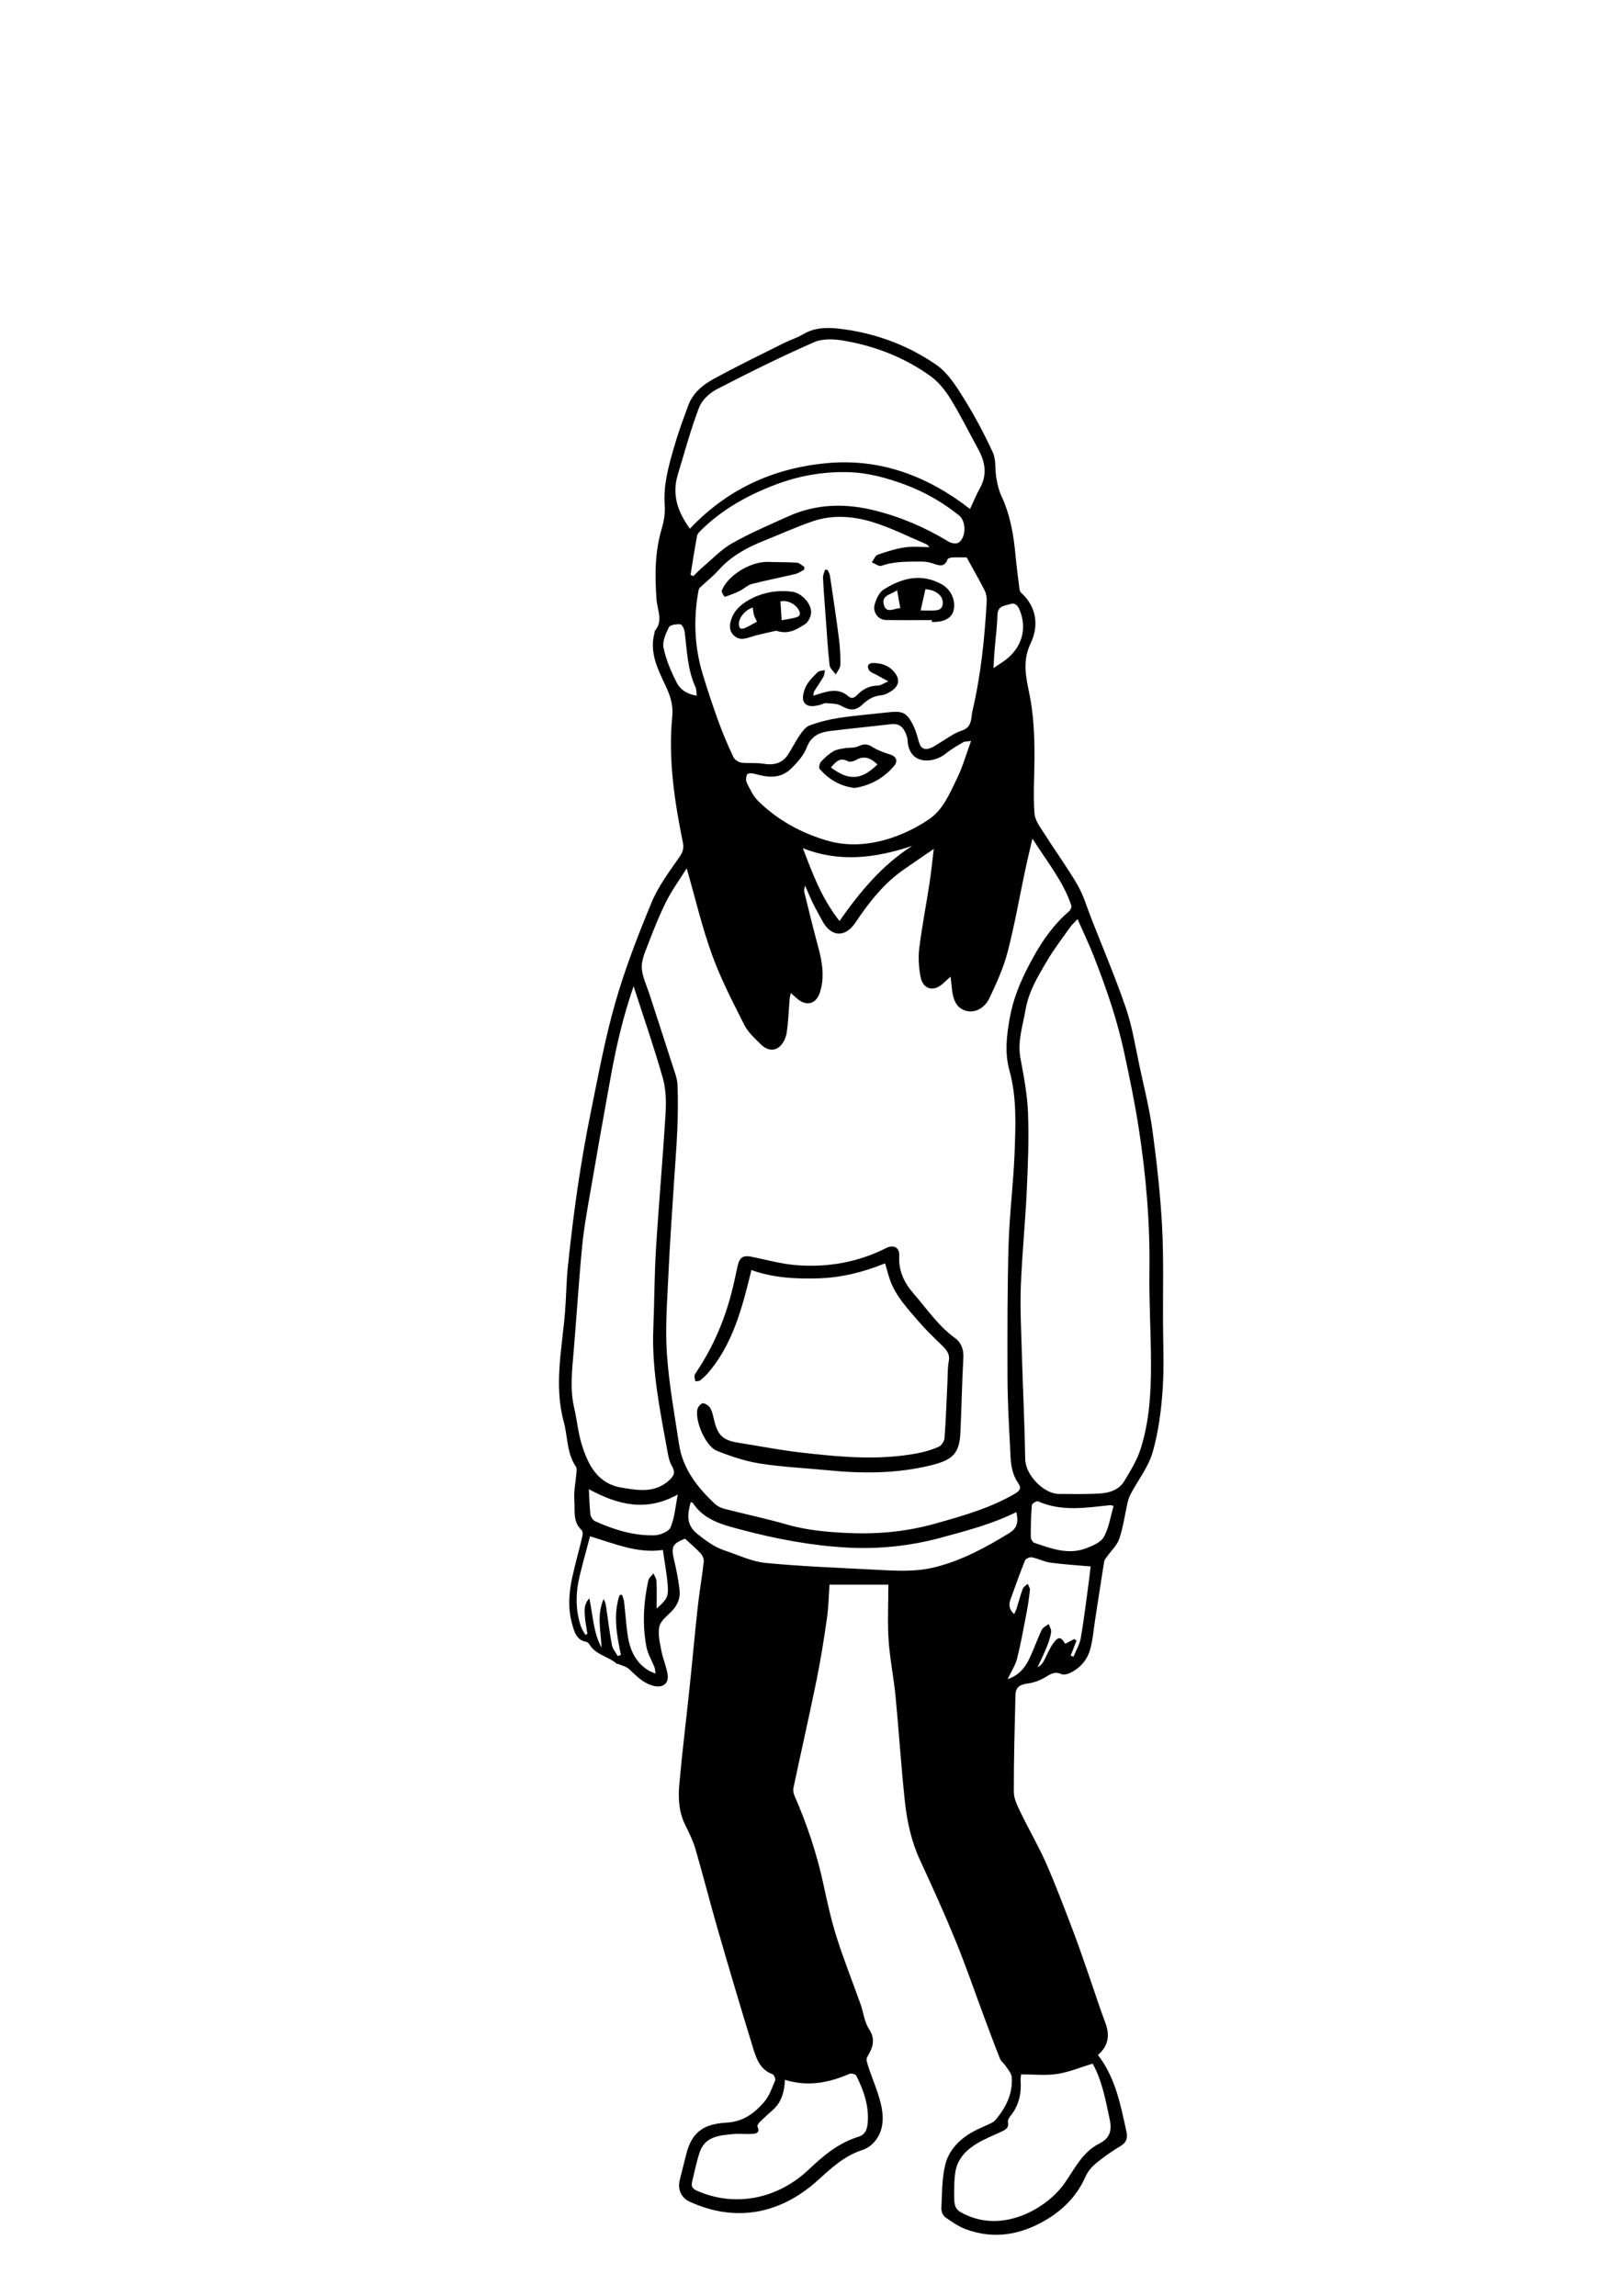 <svg width="325" height="462" viewBox="0 0 325 462" fill="none" xmlns="http://www.w3.org/2000/svg">
<path d="M220.952 413.515C224.51 418.18 225.518 423.601 226.685 428.962C226.933 430.102 226.761 431.073 225.614 431.767C224.161 432.646 222.74 433.598 221.398 434.638C220.194 435.57 219.093 436.521 218.411 438.07C216.728 441.899 213.877 444.765 210.228 446.865C205.206 449.756 199.959 450.622 194.448 448.619C192.93 448.067 191.534 447.101 190.203 446.155C189.745 445.829 189.409 444.973 189.439 444.381C189.588 441.45 189.526 438.439 190.215 435.621C190.942 432.643 193.122 430.43 195.859 428.931C196.945 428.337 198.109 427.885 199.226 427.343C199.586 427.168 199.984 426.98 200.237 426.687C202.395 424.185 203.841 421.358 203.6 417.97C203.545 417.191 202.833 416.441 202.364 415.716C202.032 415.204 201.453 414.815 201.237 414.272C200.095 411.403 199.024 408.506 197.946 405.612C196.086 400.622 194.369 395.575 192.352 390.65C190.105 385.161 187.661 379.749 185.168 374.366C183.425 370.603 182.542 366.626 182.105 362.58C181.34 355.502 180.899 348.39 180.214 341.303C179.852 337.554 179.076 333.839 178.824 330.086C178.581 326.48 178.771 322.845 178.771 318.873H166.931C166.78 320.958 166.741 323.33 166.409 325.66C165.82 329.797 165.168 333.933 164.334 338.027C162.858 345.273 161.215 352.484 159.681 359.718C159.573 360.227 159.665 360.86 159.876 361.343C162.392 367.077 164.364 372.978 165.691 379.105C166.467 382.686 167.242 386.286 168.346 389.773C169.79 394.339 171.576 398.796 173.181 403.312C173.769 404.969 173.943 406.868 174.87 408.288C176.29 410.463 175.598 412.117 174.487 413.99C174.237 414.413 174.537 415.24 174.73 415.833C175.62 418.564 176.846 421.222 177.402 424.015C177.891 426.478 177.71 429.129 175.811 431.17C175.209 431.817 174.365 432.374 173.525 432.645C169.87 433.826 167.225 436.344 164.447 438.846C157.274 445.307 148.244 447.42 138.742 443.017C137.079 442.246 136.348 440.57 136.777 438.751C137.192 436.988 137.67 435.241 138.106 433.483C139.3 428.657 141.996 427.388 146.3 427.125C149.626 426.922 151.825 425.218 153.758 422.998C154.8 421.802 155.351 420.155 155.99 418.655C156.122 418.345 155.764 417.491 155.457 417.382C153.024 416.517 152.242 414.369 151.599 412.283C149.132 404.288 146.76 396.263 144.433 388.227C142.885 382.882 141.526 377.483 139.97 372.141C139.484 370.472 138.713 368.869 137.928 367.309C136.614 364.697 136.455 361.892 136.7 359.119C137.271 352.635 138.08 346.171 138.759 339.695C139.33 334.247 139.815 328.789 140.415 323.344C140.748 320.32 141.28 317.318 141.621 314.295C141.683 313.754 141.397 313.025 141.02 312.614C140.046 311.556 138.932 310.628 137.845 309.622C135.263 310.66 135.014 311.266 135.686 314.078C136.15 316.019 136.528 317.993 136.759 319.974C136.947 321.583 136.342 323.005 135.192 324.208C134.265 325.179 132.947 326.138 132.693 327.298C132.358 328.822 132.788 330.558 133.091 332.165C133.403 333.819 134.138 335.403 134.357 337.062C134.591 338.827 133.345 339.675 131.583 339.258C129.503 338.765 128.118 337.306 126.645 335.907C126.08 335.371 125.187 335.179 124.439 334.84C124.352 334.801 124.198 334.867 124.138 334.813C122.497 333.347 120.042 333.061 118.742 331.091C118.56 330.815 118.3 330.446 118.025 330.396C115.989 330.026 115.595 328.438 115.133 326.792C114.222 323.544 114.5 320.32 115.222 317.112C115.822 314.443 116.568 311.807 117.199 309.144C117.293 308.748 117.275 308.109 117.03 307.883C115.211 306.203 115.74 303.932 115.581 301.913C115.437 300.084 115.86 298.212 116.005 296.357C116.037 295.951 116.102 295.434 115.901 295.141C114.022 292.401 114.267 289.105 113.448 286.092C111.441 278.71 113.105 271.389 113.703 264.044C113.955 260.959 113.962 257.851 114.286 254.776C114.837 249.536 115.452 244.3 116.225 239.089C116.984 233.974 117.852 228.869 118.888 223.803C120.399 216.42 121.75 208.976 123.826 201.746C125.801 194.866 128.406 188.14 131.157 181.522C132.507 178.275 134.721 175.361 136.746 172.436C137.414 171.471 137.651 170.673 137.434 169.61C135.727 161.222 134.449 152.754 135.283 144.203C135.576 141.199 134.452 139.059 133.307 136.638C131.933 133.733 130.798 130.709 131.709 127.375C131.749 127.226 131.718 127.029 131.805 126.925C133.503 124.902 132.272 122.75 132.118 120.636C131.765 115.816 131.769 111.03 133.181 106.32C133.627 104.833 133.885 103.191 133.767 101.655C133.457 97.622 134.537 93.848 135.615 90.078C136.438 87.197 137.474 84.372 138.514 81.559C139.402 79.154 141.327 77.519 143.435 76.356C148.14 73.761 152.991 71.428 157.797 69.016C159.038 68.393 160.403 67.992 161.587 67.281C164.182 65.723 166.989 65.874 169.753 66.25C176.516 67.171 182.838 69.556 188.414 73.406C190.684 74.974 192.359 77.604 193.869 80.023C196.078 83.558 198.056 87.263 199.798 91.05C200.486 92.546 200.202 94.468 200.499 96.171C200.715 97.416 200.997 98.697 201.528 99.831C203.319 103.65 203.991 107.704 204.372 111.847C204.58 114.103 204.888 116.35 205.17 118.599C205.199 118.827 205.305 119.099 205.468 119.247C208.677 122.153 209.06 126.009 207.419 129.419C205.723 132.944 206.434 136.179 207.112 139.419C208.035 143.832 208.193 148.236 208.174 152.685C208.158 156.36 207.893 160.052 208.177 163.702C208.293 165.188 209.47 166.645 210.331 168.01C212.484 171.419 214.877 174.683 216.887 178.171C218.086 180.253 218.757 182.641 219.643 184.901C221.995 190.904 224.533 196.844 226.606 202.942C227.891 206.724 228.5 210.741 229.344 214.666C230.268 218.964 231.349 223.247 231.937 227.593C232.795 233.942 233.507 240.33 233.852 246.725C234.193 253.071 234.015 259.445 234.041 265.807C234.06 270.458 234.293 275.127 233.962 279.755C233.661 283.962 233.111 288.235 231.945 292.269C231.094 295.211 229.049 297.804 227.57 300.571C227.267 301.138 227.05 301.77 226.906 302.399C226.353 304.812 226.036 307.299 225.25 309.63C224.8 310.962 223.609 312.041 222.764 313.243C222.544 313.555 222.254 313.882 222.197 314.235C221.572 318.113 220.992 321.999 220.388 325.88C220.065 327.962 219.927 330.103 219.324 332.102C218.734 334.056 217.37 335.637 215.481 336.577C214.918 336.857 214.065 337.102 213.572 336.873C212.164 336.219 211.283 336.973 210.188 337.604C209.165 338.193 207.965 338.616 206.796 338.777C205.162 339.003 204.388 339.524 204.35 341.138C204.197 347.623 203.999 354.11 204.021 360.596C204.026 361.969 204.751 363.403 205.376 364.697C207.032 368.13 208.975 371.433 210.508 374.918C212.475 379.391 214.194 383.975 215.94 388.541C217.099 391.573 218.129 394.655 219.199 397.721C220.269 400.79 221.243 403.895 222.396 406.932C223.34 409.419 223.173 411.583 220.952 413.515L220.952 413.515ZM138.192 174.732C136.833 176.906 135.24 179.079 134.05 181.453C132.596 184.354 131.418 187.401 130.245 190.433C129.698 191.846 129.053 193.399 129.153 194.84C129.274 196.589 130.123 198.291 130.678 200.006C132.232 204.81 133.812 209.605 135.349 214.415C135.755 215.687 136.282 216.986 136.337 218.291C136.465 221.329 136.423 224.381 136.296 227.421C136.137 231.189 135.814 234.949 135.578 238.713C135.207 244.649 134.775 250.582 134.509 256.523C134.273 261.794 133.843 267.1 134.199 272.343C134.614 278.467 135.727 284.548 136.651 290.631C137.402 295.582 140.331 299.307 143.863 302.612C144.37 303.086 145.082 303.441 145.76 303.616C149.953 304.695 154.201 305.577 158.358 306.777C162.577 307.996 166.922 308.336 171.22 308.507C176.995 308.737 182.75 308.146 188.394 306.544C193.875 304.989 199.327 303.464 204.286 300.547C205.25 299.979 205.577 299.395 204.924 298.472C203.258 296.117 203.382 293.369 203.241 290.706C203 286.168 202.76 281.624 202.747 277.082C202.722 268.183 202.709 259.28 202.969 250.387C203.149 244.2 203.956 238.032 204.18 231.844C204.379 226.364 204.63 220.803 203.149 215.456C202.121 211.747 202.585 208.212 203.255 204.595C204.066 200.214 205.884 196.288 208.055 192.405C209.978 188.965 212.193 185.898 215.172 183.347C215.449 183.11 215.686 182.504 215.581 182.189C213.927 177.232 210.575 173.248 207.871 168.891C207.858 168.871 207.774 168.895 207.723 168.899C207.255 170.937 206.759 172.969 206.324 175.014C205.153 180.522 204.199 186.086 202.781 191.529C201.942 194.75 200.546 197.861 199.097 200.875C198.073 203.002 196.03 203.949 194.218 203.35C192.335 202.727 191.799 200.975 191.58 199.159C191.486 198.376 191.411 197.59 191.297 196.53C190.639 197.122 190.216 197.482 189.815 197.866C187.928 199.669 185.715 199.117 185.245 196.553C184.903 194.695 184.755 192.72 184.985 190.855C185.525 186.492 186.373 182.168 187.04 177.819C187.38 175.605 187.6 173.371 187.913 170.827C185.662 172.372 183.751 173.665 181.858 174.984C177.797 177.815 174.835 181.647 172.111 185.698C170.074 188.728 167.218 188.555 165.488 185.313C164.855 184.126 164.18 182.959 163.589 181.751C163.026 180.598 162.546 179.404 162.03 178.228C161.806 178.765 161.782 179.233 161.89 179.667C162.798 183.323 163.682 186.985 164.668 190.62C165.494 193.666 165.987 196.705 164.97 199.786C164.212 202.079 162.199 202.55 160.377 200.917C160.022 200.599 159.66 200.289 159.141 199.835C159.021 200.42 158.93 200.709 158.906 201.004C158.711 203.325 158.659 205.668 158.284 207.959C158.121 208.959 157.519 210.124 156.74 210.732C155.607 211.615 154.183 211.211 153.193 210.234C151.948 209.004 150.552 207.764 149.784 206.244C147.437 201.601 145.028 196.941 143.265 192.064C141.242 186.464 139.884 180.623 138.192 174.732L138.192 174.732ZM216.843 184.945C216.207 185.631 215.741 186.034 215.396 186.523C213.796 188.789 212.089 190.998 210.685 193.382C208.878 196.45 207.004 199.531 206.39 203.138C205.84 206.378 204.715 209.524 205.351 212.935C206.031 216.579 206.737 220.264 206.875 223.952C207.069 229.149 206.867 234.37 206.624 239.571C206.325 245.959 205.681 252.332 205.433 258.721C205.267 263.005 205.486 267.307 205.611 271.599C205.825 278.945 206.184 286.288 206.315 293.636C206.372 296.903 210.136 300.606 213.068 300.626C215.846 300.644 218.631 300.701 221.4 300.528C223.286 300.41 225.177 299.794 226.221 298.079C227.48 296.011 228.789 293.883 229.522 291.603C231.325 285.993 231.637 280.13 231.625 274.28C231.612 268.121 231.215 261.96 231.308 255.805C231.453 246.1 230.622 236.482 229.14 226.917C228.357 221.867 227.316 216.852 226.241 211.854C225.569 208.729 224.725 205.629 223.759 202.581C222.685 199.195 221.449 195.856 220.161 192.545C219.194 190.059 218.032 187.649 216.843 184.945V184.945ZM187.051 110.092C186.78 109.838 186.627 109.599 186.412 109.508C182.806 107.982 179.283 106.181 175.557 105.044C171.646 103.851 167.497 103.537 163.511 104.908C160.2 106.047 157 107.509 153.742 108.807C150.304 110.177 147.124 111.906 144.605 114.727C143.48 115.987 142.12 117.036 140.886 118.201C140.717 118.361 140.602 118.63 140.559 118.866C139.542 124.449 139.727 129.992 141.346 135.436C142.342 138.783 143.463 142.098 144.654 145.381C145.515 147.755 146.524 150.081 147.6 152.365C147.843 152.88 148.604 153.384 149.184 153.462C150.633 153.655 152.142 153.441 153.578 153.682C155.615 154.025 157.318 153.677 158.513 151.935C159.359 150.701 159.985 149.317 160.839 148.09C161.4 147.283 162.068 146.304 162.908 145.989C164.808 145.276 166.821 144.774 168.831 144.467C171.99 143.983 175.185 143.741 178.363 143.377C181.394 143.03 182.31 143.165 183.624 145.661C184.189 146.734 184.553 147.933 184.862 149.114C185.242 150.565 185.95 151.056 187.327 150.505C187.941 150.26 188.485 149.84 189.064 149.505C190.537 148.652 191.928 147.538 193.513 147.03C194.958 146.566 195.303 145.699 195.483 144.485C195.551 144.027 195.584 143.56 195.689 143.11C197.383 135.836 198.158 128.441 198.563 121.001C198.603 120.263 198.461 119.426 198.13 118.774C196.981 116.515 195.711 114.317 194.526 112.165C193.496 112.165 192.528 112.133 191.564 112.183C191.251 112.2 190.754 112.358 190.674 112.574C190.101 114.119 189.087 113.862 187.894 113.437C187.134 113.167 186.291 112.997 185.487 113.004C182.76 113.029 180.022 112.91 177.365 113.864C176.872 114.041 176.088 113.412 175.438 113.156C175.833 112.625 176.123 111.8 176.641 111.617C178.426 110.988 180.267 110.426 182.133 110.141C183.684 109.904 185.3 110.092 187.051 110.092L187.051 110.092ZM138.837 106.389C146.348 98.435 155.59 94.221 166.288 93.208C177.16 92.179 186.657 95.786 195.212 102.424C195.913 100.927 196.468 99.535 197.193 98.238C198.699 95.545 198.272 92.987 196.876 90.433C195.021 87.041 193.31 83.562 191.286 80.275C190.224 78.548 188.854 76.832 187.226 75.665C182.038 71.947 176.161 69.651 169.889 68.566C167.92 68.225 165.562 68.096 163.817 68.862C157.2 71.765 150.713 74.982 144.292 78.302C142.822 79.063 141.257 80.494 140.689 81.981C139.002 86.397 137.774 90.991 136.395 95.524C135.163 99.576 136.415 103.075 138.837 106.389L138.837 106.389ZM127.506 198.454C125.414 204.502 124.035 210.454 122.938 216.473C121.538 224.155 120.18 231.845 118.855 239.54C118.216 243.252 117.52 246.968 117.158 250.712C116.47 257.817 116.034 264.945 115.432 272.058C115.113 275.825 114.676 279.572 115.551 283.331C116.125 285.799 116.346 288.365 117.098 290.77C118.367 294.824 120.3 298.561 125.04 299.346C128.295 299.885 131.648 300.541 134.589 297.947C135.726 296.944 135.927 296.229 135.193 294.962C134.741 294.182 134.528 293.227 134.365 292.322C132.868 284.046 131.124 275.801 131.474 267.306C131.693 261.994 131.68 256.669 132.007 251.365C132.567 242.28 133.382 233.211 133.931 224.125C134.075 221.747 134.031 219.222 133.39 216.958C131.655 210.829 129.553 204.803 127.506 198.454V198.454ZM219.885 415.262C217.344 416.029 215.082 416.993 212.728 417.342C210.381 417.689 207.943 417.418 205.489 417.418C205.446 417.825 205.355 418.183 205.381 418.533C205.579 421.207 205.069 423.666 203.338 425.804C203.066 426.14 202.765 426.664 202.838 427.029C203.073 428.219 202.32 428.578 201.49 428.967C199.857 429.731 198.159 430.395 196.621 431.321C194.498 432.598 192.742 434.338 192.287 436.885C191.99 438.55 192.026 440.286 192.02 441.99C192.012 444.423 192.461 444.86 194.731 445.844C202.361 449.151 210.769 444.288 214.269 439.279C216.299 436.373 217.835 433.061 221.198 431.364C223.311 430.297 223.804 428.82 223.317 426.492C222.491 422.546 221.749 418.612 219.885 415.262V415.262ZM195.41 149.105C194.667 149.218 194.167 149.167 193.818 149.371C192.619 150.073 191.393 150.766 190.323 151.641C187.784 153.717 182.85 153.993 182.629 148.875C182.615 148.57 182.518 148.261 182.417 147.969C181.805 146.203 180.879 145.551 179.386 145.721C175.343 146.182 171.294 146.59 167.254 147.071C165.074 147.33 163.285 147.953 162.35 150.406C161.719 152.06 160.371 153.555 159.044 154.803C156.966 156.757 154.413 156.459 151.87 155.715C151.392 155.575 150.496 155.568 150.368 155.807C150.116 156.278 150.057 157.071 150.294 157.541C150.94 158.824 151.582 160.212 152.582 161.196C156.474 165.025 161.179 167.593 166.38 169.131C170.712 170.412 175.141 170.01 179.356 168.619C182.002 167.746 184.594 166.45 186.907 164.893C189.815 162.935 191.134 159.614 192.618 156.578C193.737 154.291 194.425 151.794 195.41 149.105V149.105ZM157.95 418.518C157.869 420.867 157.305 422.981 155.541 424.567C154.662 425.358 153.774 426.142 152.93 426.97C152.679 427.217 152.328 427.712 152.42 427.905C153.06 429.248 152.089 429.356 151.259 429.408C150.022 429.487 148.766 429.31 147.536 429.431C144.798 429.7 141.898 429.884 140.808 433.083C140.146 435.027 139.774 437.069 139.273 439.068C139.045 439.979 139.414 440.471 140.278 440.85C148.146 444.299 156.681 442.353 162.788 436.537C165.751 433.714 168.806 431.19 172.776 429.967C174.049 429.575 174.475 428.595 174.598 427.354C174.944 423.857 173.831 420.705 172.308 417.667C172.164 417.38 171.312 417.158 170.964 417.309C166.829 419.1 162.619 419.963 157.95 418.518V418.518ZM138.958 115.692L139.524 115.931C140.181 115.298 140.806 114.627 141.502 114.04C143.424 112.417 145.199 110.514 147.358 109.3C150.992 107.257 154.852 105.605 158.663 103.891C164.319 101.346 170.175 101.245 176.109 102.739C181.359 104.061 186.273 106.178 190.899 108.998C191.426 109.319 192.424 109.487 192.875 109.203C194.44 108.219 194.477 104.912 193.02 103.739C189.747 101.106 186.187 99.042 182.208 97.556C178.431 96.145 174.627 95.107 170.618 95.009C165.552 94.885 160.671 95.757 155.888 97.589C150.341 99.713 145.306 102.535 141.066 106.71C140.742 107.029 140.35 107.418 140.275 107.827C139.791 110.441 139.388 113.069 138.958 115.692V115.692ZM138.995 302.272C138.332 304.759 138.006 306.851 140.418 308.743C142.114 310.074 143.77 311.311 145.797 311.988C148.532 312.903 151.247 314.228 154.056 314.504C161.308 315.214 168.606 315.475 175.889 315.856C180 316.071 184.091 316.389 188.198 315.355C193.599 313.996 198.372 311.401 203.045 308.53C204.625 307.56 205.021 306.444 204.521 304.277C199.669 306.684 194.494 308.04 189.305 309.44C183.13 311.106 176.875 311.755 170.555 311.418C163.327 311.033 156.224 309.691 149.213 307.829C145.463 306.834 141.743 305.957 139.425 302.436C139.381 302.369 139.244 302.363 138.995 302.272V302.272ZM124.661 321.017C124.825 320.969 124.989 320.92 125.153 320.872C125.302 321.348 125.53 321.815 125.586 322.302C125.83 324.409 125.976 326.527 126.248 328.63C126.638 331.652 127.677 334.35 130.402 336.079C130.808 336.337 131.282 336.488 131.922 336.779C131.815 336.112 131.819 335.788 131.709 335.509C131.166 334.121 130.345 332.792 130.077 331.357C129.245 326.896 129.499 322.419 130.475 317.997C130.589 317.483 131.153 317.069 131.509 316.609C131.72 317.131 132.089 317.645 132.112 318.174C132.188 319.956 132.141 321.742 132.141 323.676C134.11 321.956 134.536 321.37 134.381 319.178C134.208 316.727 133.732 314.297 133.393 311.895C128.182 312.652 123.612 310.582 118.739 309.151C118.052 311.749 117.331 314.327 116.693 316.925C115.84 320.402 115.738 323.884 116.915 327.319C117.117 327.907 117.504 328.431 117.805 328.985C117.941 328.916 118.077 328.847 118.212 328.778C118.037 327.616 117.786 326.459 117.709 325.291C117.632 324.129 117.437 322.885 118.598 321.63C119.348 325.16 119.401 328.569 121.06 331.555C120.922 328.253 120.048 324.969 121.475 321.771C121.818 322.352 121.916 322.937 122.003 323.524C122.371 326.026 122.668 328.542 123.141 331.025C123.291 331.81 123.905 332.508 124.307 333.245C124.522 333.169 124.736 333.093 124.951 333.017C124.114 329.014 123.359 325.011 124.661 321.017L124.661 321.017ZM216.184 329.815L216.632 330.151C216.242 331.154 215.851 332.156 215.461 333.159C215.651 333.231 215.84 333.302 216.03 333.374C216.535 332.12 217.277 330.906 217.5 329.603C218.162 325.738 218.624 321.838 219.154 317.951C219.297 316.899 219.402 315.842 219.475 315.213C216.637 314.958 213.992 314.805 211.375 314.446C210.112 314.273 208.919 313.627 207.658 313.373C207.24 313.289 206.422 313.645 206.279 313.999C205.234 316.578 204.303 319.203 203.361 321.822C202.975 322.897 203.041 323.896 204.097 324.798C204.29 324.36 204.46 324.051 204.564 323.721C204.982 322.389 205.33 321.031 205.815 319.724C205.967 319.315 206.468 319.036 206.81 318.697C206.97 319.117 207.303 319.555 207.26 319.954C207.091 321.542 206.852 323.127 206.552 324.697C205.97 327.734 205.426 330.784 204.669 333.778C204.332 335.11 203.516 336.32 202.769 337.898C205.106 337.096 206.276 335.553 207.131 333.791C208.054 331.89 208.735 329.871 209.642 327.961C209.876 327.468 210.559 327.187 211.036 326.809C211.216 327.344 211.605 327.91 211.532 328.408C211.383 329.412 211.054 330.408 210.672 331.356C210.103 332.766 209.425 334.132 208.793 335.516C209.395 335.185 209.767 334.751 210.037 334.26C210.684 333.086 211.161 331.8 211.929 330.717C212.968 329.253 213.511 329.341 214.341 330.784C214.956 330.46 215.57 330.137 216.184 329.814V329.815ZM168.939 185.336C173.102 179.384 177.551 174.055 183.569 170.221C176.242 172.646 169.014 173.628 161.564 170.679C163.503 175.737 165.293 180.7 168.939 185.336V185.336ZM224.096 303.054C223.696 302.929 223.598 302.866 223.507 302.875C218.59 303.38 213.661 304.245 208.867 302.097C208.609 301.982 207.671 302.571 207.646 302.882C207.474 304.992 207.423 307.116 207.432 309.236C207.433 309.654 207.772 310.336 208.105 310.448C211.485 311.586 214.902 312.931 218.509 311.579C219.847 311.077 221.515 310.388 222.135 309.281C223.163 307.446 223.464 305.204 224.096 303.054L224.096 303.054ZM118.495 299.661C118.608 301.645 118.63 303.242 118.83 304.816C118.891 305.296 119.345 305.93 119.784 306.126C123.579 307.829 127.536 309.064 131.728 308.946C132.86 308.914 134.599 308.194 134.954 307.334C135.781 305.327 135.936 303.044 136.391 300.738C130.116 304.236 124.42 302.889 118.495 299.661V299.661ZM140.211 139.986C140.115 139.226 140.168 138.713 139.981 138.311C138.331 134.752 138.262 130.896 137.773 127.113C137.702 126.561 137.235 125.644 136.906 125.624C136.124 125.576 134.85 125.733 134.608 126.221C133.973 127.499 133.258 129.11 133.53 130.385C134.049 132.813 135.057 135.19 136.205 137.412C136.914 138.785 138.324 139.719 140.211 139.986V139.986ZM199.928 134.439C200.982 133.725 201.732 133.27 202.423 132.738C205.68 130.238 206.699 126.46 205.22 122.819C204.831 121.86 204.305 121.216 203.285 121.558C202.206 121.92 200.779 121.876 200.727 123.703C200.658 126.119 200.338 128.528 200.142 130.942C200.056 131.996 200.011 133.054 199.928 134.439L199.928 134.439Z" fill="black"/>
<path d="M178.113 254.224C173.807 255.962 169.387 257.096 164.745 257.237C160.178 257.375 155.652 257.161 151.225 255.571C150.652 257.778 150.162 259.862 149.568 261.917C148.096 267.016 146.155 271.899 142.696 276.031C142.169 276.661 141.562 277.237 140.927 277.758C140.695 277.948 140.272 277.906 139.936 277.97C139.869 277.596 139.71 277.21 139.762 276.853C139.811 276.521 140.061 276.207 140.259 275.909C143.464 271.078 145.731 265.832 147.186 260.233C147.665 258.39 148.047 256.521 148.461 254.662C148.83 253.002 149.568 252.559 151.248 252.899C154.224 253.501 157.186 254.335 160.193 254.58C166.514 255.095 172.618 254.024 178.334 251.143C179.853 250.377 181.067 251.045 180.964 252.743C180.786 255.686 181.954 258.127 183.79 260.23C186.496 263.33 188.788 266.805 192.211 269.275C193.422 270.149 193.961 271.564 193.866 273.254C193.58 278.309 193.504 283.376 193.261 288.434C193.057 292.676 191.452 293.84 187.384 294.849C180.529 296.55 173.546 296.551 166.547 295.857C162.02 295.409 157.454 295.219 152.969 294.511C149.992 294.041 147.048 293.057 144.238 291.932C141.986 291.032 139.786 285.861 140.36 283.515C140.476 283.043 141.143 282.335 141.486 282.373C142.03 282.434 142.704 282.925 142.979 283.424C143.392 284.174 143.532 285.082 143.746 285.934C144.492 288.899 145.533 289.836 148.622 290.324C152.755 290.976 156.868 291.79 161.02 292.269C168.86 293.175 176.727 293.932 184.588 292.447C186.055 292.17 187.526 291.747 188.884 291.143C189.448 290.893 190.028 290.013 190.076 289.381C190.357 285.619 190.481 281.846 190.665 278.076C190.732 276.684 190.679 275.268 190.93 273.909C191.214 272.37 190.385 271.533 189.437 270.611C187.854 269.072 186.251 267.54 184.819 265.865C182.645 263.324 180.3 260.872 179.133 257.633C178.751 256.573 178.483 255.473 178.113 254.224V254.224Z" fill="black"/>
<path d="M156.203 126.918C154.643 127.292 152.724 127.649 150.877 128.235C149.766 128.587 148.798 128.81 147.832 128.011C146.809 127.165 146.741 126.065 147.072 124.908C147.724 122.63 149.52 121.278 151.448 120.335C153.924 119.123 156.661 118.7 159.447 119.076C161.328 119.33 163.362 121.502 163.218 123.358C163.155 124.165 162.617 125.233 161.96 125.636C160.361 126.615 158.699 127.77 156.203 126.918L156.203 126.918ZM157.3 124.807C158.175 124.645 159.139 124.513 160.077 124.278C161.1 124.022 161.185 123.41 160.636 122.567C159.855 121.368 158.26 120.715 157.054 121.029C157.134 122.254 157.211 123.442 157.3 124.807V124.807ZM152.338 125.099C152.107 124.603 151.859 124.197 151.731 123.756C151.591 123.274 151.561 122.76 151.483 122.252C150.027 122.72 148.787 124.122 148.689 125.454C148.665 125.779 148.746 126.243 148.961 126.416C149.154 126.571 149.641 126.506 149.924 126.376C150.716 126.013 151.471 125.566 152.337 125.099H152.338Z" fill="black"/>
<path d="M187.525 124.778C184.451 124.778 181.377 124.814 178.304 124.763C176.736 124.737 175.563 123.224 176.026 121.599C176.333 120.52 176.917 119.211 177.79 118.656C181.431 116.346 185.313 115.281 189.454 117.543C191.361 118.584 192.385 120.783 191.891 122.852C191.523 124.394 189.943 125.228 187.528 125.154L187.525 124.778V124.778ZM185.272 122.835C186.174 122.835 187.283 122.908 188.377 122.814C189.462 122.72 189.834 121.987 189.7 120.94C189.53 119.624 187.95 118.622 186.226 118.578C185.913 119.974 185.614 121.31 185.272 122.835L185.272 122.835ZM181.175 122.404C180.956 121.171 180.75 120.01 180.528 118.76C179.507 119.616 177.319 119.686 177.863 121.698C178.389 123.643 180.068 122.302 181.175 122.404Z" fill="black"/>
<path d="M178.759 137.101C177.691 136.52 177.002 136.153 176.321 135.772C175.842 135.504 175.225 135.323 174.934 134.915C174.386 134.147 174.673 133.418 175.649 133.416C177.544 133.412 179.221 134.048 180.308 135.717C181.103 136.937 180.719 138.061 179.664 138.859C178.985 139.373 178.117 139.834 177.294 139.916C175.814 140.064 174.726 140.686 173.663 141.681C172.099 143.145 171.07 143.009 169.212 141.995C168.353 141.527 167.188 141.587 166.154 141.492C165.824 141.461 165.475 141.725 165.125 141.813C163.886 142.126 162.381 142.423 161.749 141.193C161.353 140.422 161.745 139.013 162.202 138.099C162.74 137.024 163.676 136.12 164.553 135.258C164.868 134.949 165.516 134.979 166.011 134.854C165.909 135.312 165.908 135.827 165.686 136.216C165.128 137.196 164.458 138.111 163.862 139.07C163.744 139.261 163.753 139.532 163.656 139.987C164.468 139.745 165.093 139.562 165.717 139.372C167.488 138.835 169.217 138.779 170.69 140.087C171.51 140.814 172.104 140.25 172.556 139.79C173.708 138.62 175.002 137.981 176.669 137.963C177.217 137.958 177.761 137.53 178.758 137.101L178.759 137.101Z" fill="black"/>
<path d="M161.828 114.65C161.232 114.944 160.666 115.36 160.037 115.51C157.128 116.205 154.186 116.766 151.292 117.513C150.454 117.73 149.762 118.462 148.954 118.858C147.954 119.347 146.91 119.758 145.852 120.1C145.785 120.122 145.132 119.136 145.258 118.824C146.526 115.69 151.126 112.94 154.623 113.075C156.533 113.149 158.449 113.094 160.353 113.228C160.871 113.264 161.355 113.773 161.855 114.066C161.846 114.26 161.837 114.455 161.827 114.65L161.828 114.65Z" fill="black"/>
<path d="M166.513 114.641C166.682 115.024 166.946 115.394 167.006 115.794C167.633 119.981 168.269 124.167 168.81 128.366C169.041 130.152 169.148 131.969 169.115 133.768C169.103 134.426 168.521 135.072 168.199 135.724C167.764 135.107 167.023 134.526 166.947 133.868C166.594 130.791 166.42 127.694 166.191 124.603C165.985 121.823 165.762 119.042 165.615 116.258C165.587 115.732 165.88 115.189 166.026 114.653L166.513 114.641H166.513Z" fill="black"/>
<path d="M171.978 158.564C168.993 158.199 166.768 156.792 164.943 154.744C164.731 154.507 164.924 153.607 165.222 153.279C165.936 152.492 166.759 151.756 167.662 151.204C168.296 150.817 169.126 150.713 169.885 150.578C170.841 150.407 171.921 150.556 172.754 150.16C173.834 149.645 174.586 149.692 175.589 150.329C176.631 150.992 177.848 151.43 179.041 151.793C180.369 152.197 180.796 153.108 179.893 154.167C177.769 156.659 175.048 158.085 171.978 158.564V158.564ZM167.207 154.431C170.823 157.161 173.349 156.993 176.578 153.833C175.309 152.619 173.974 151.918 172.212 152.958C171.766 153.222 170.979 153.383 170.577 153.167C168.951 152.294 168.162 153.392 167.207 154.431Z" fill="black"/>
</svg>
